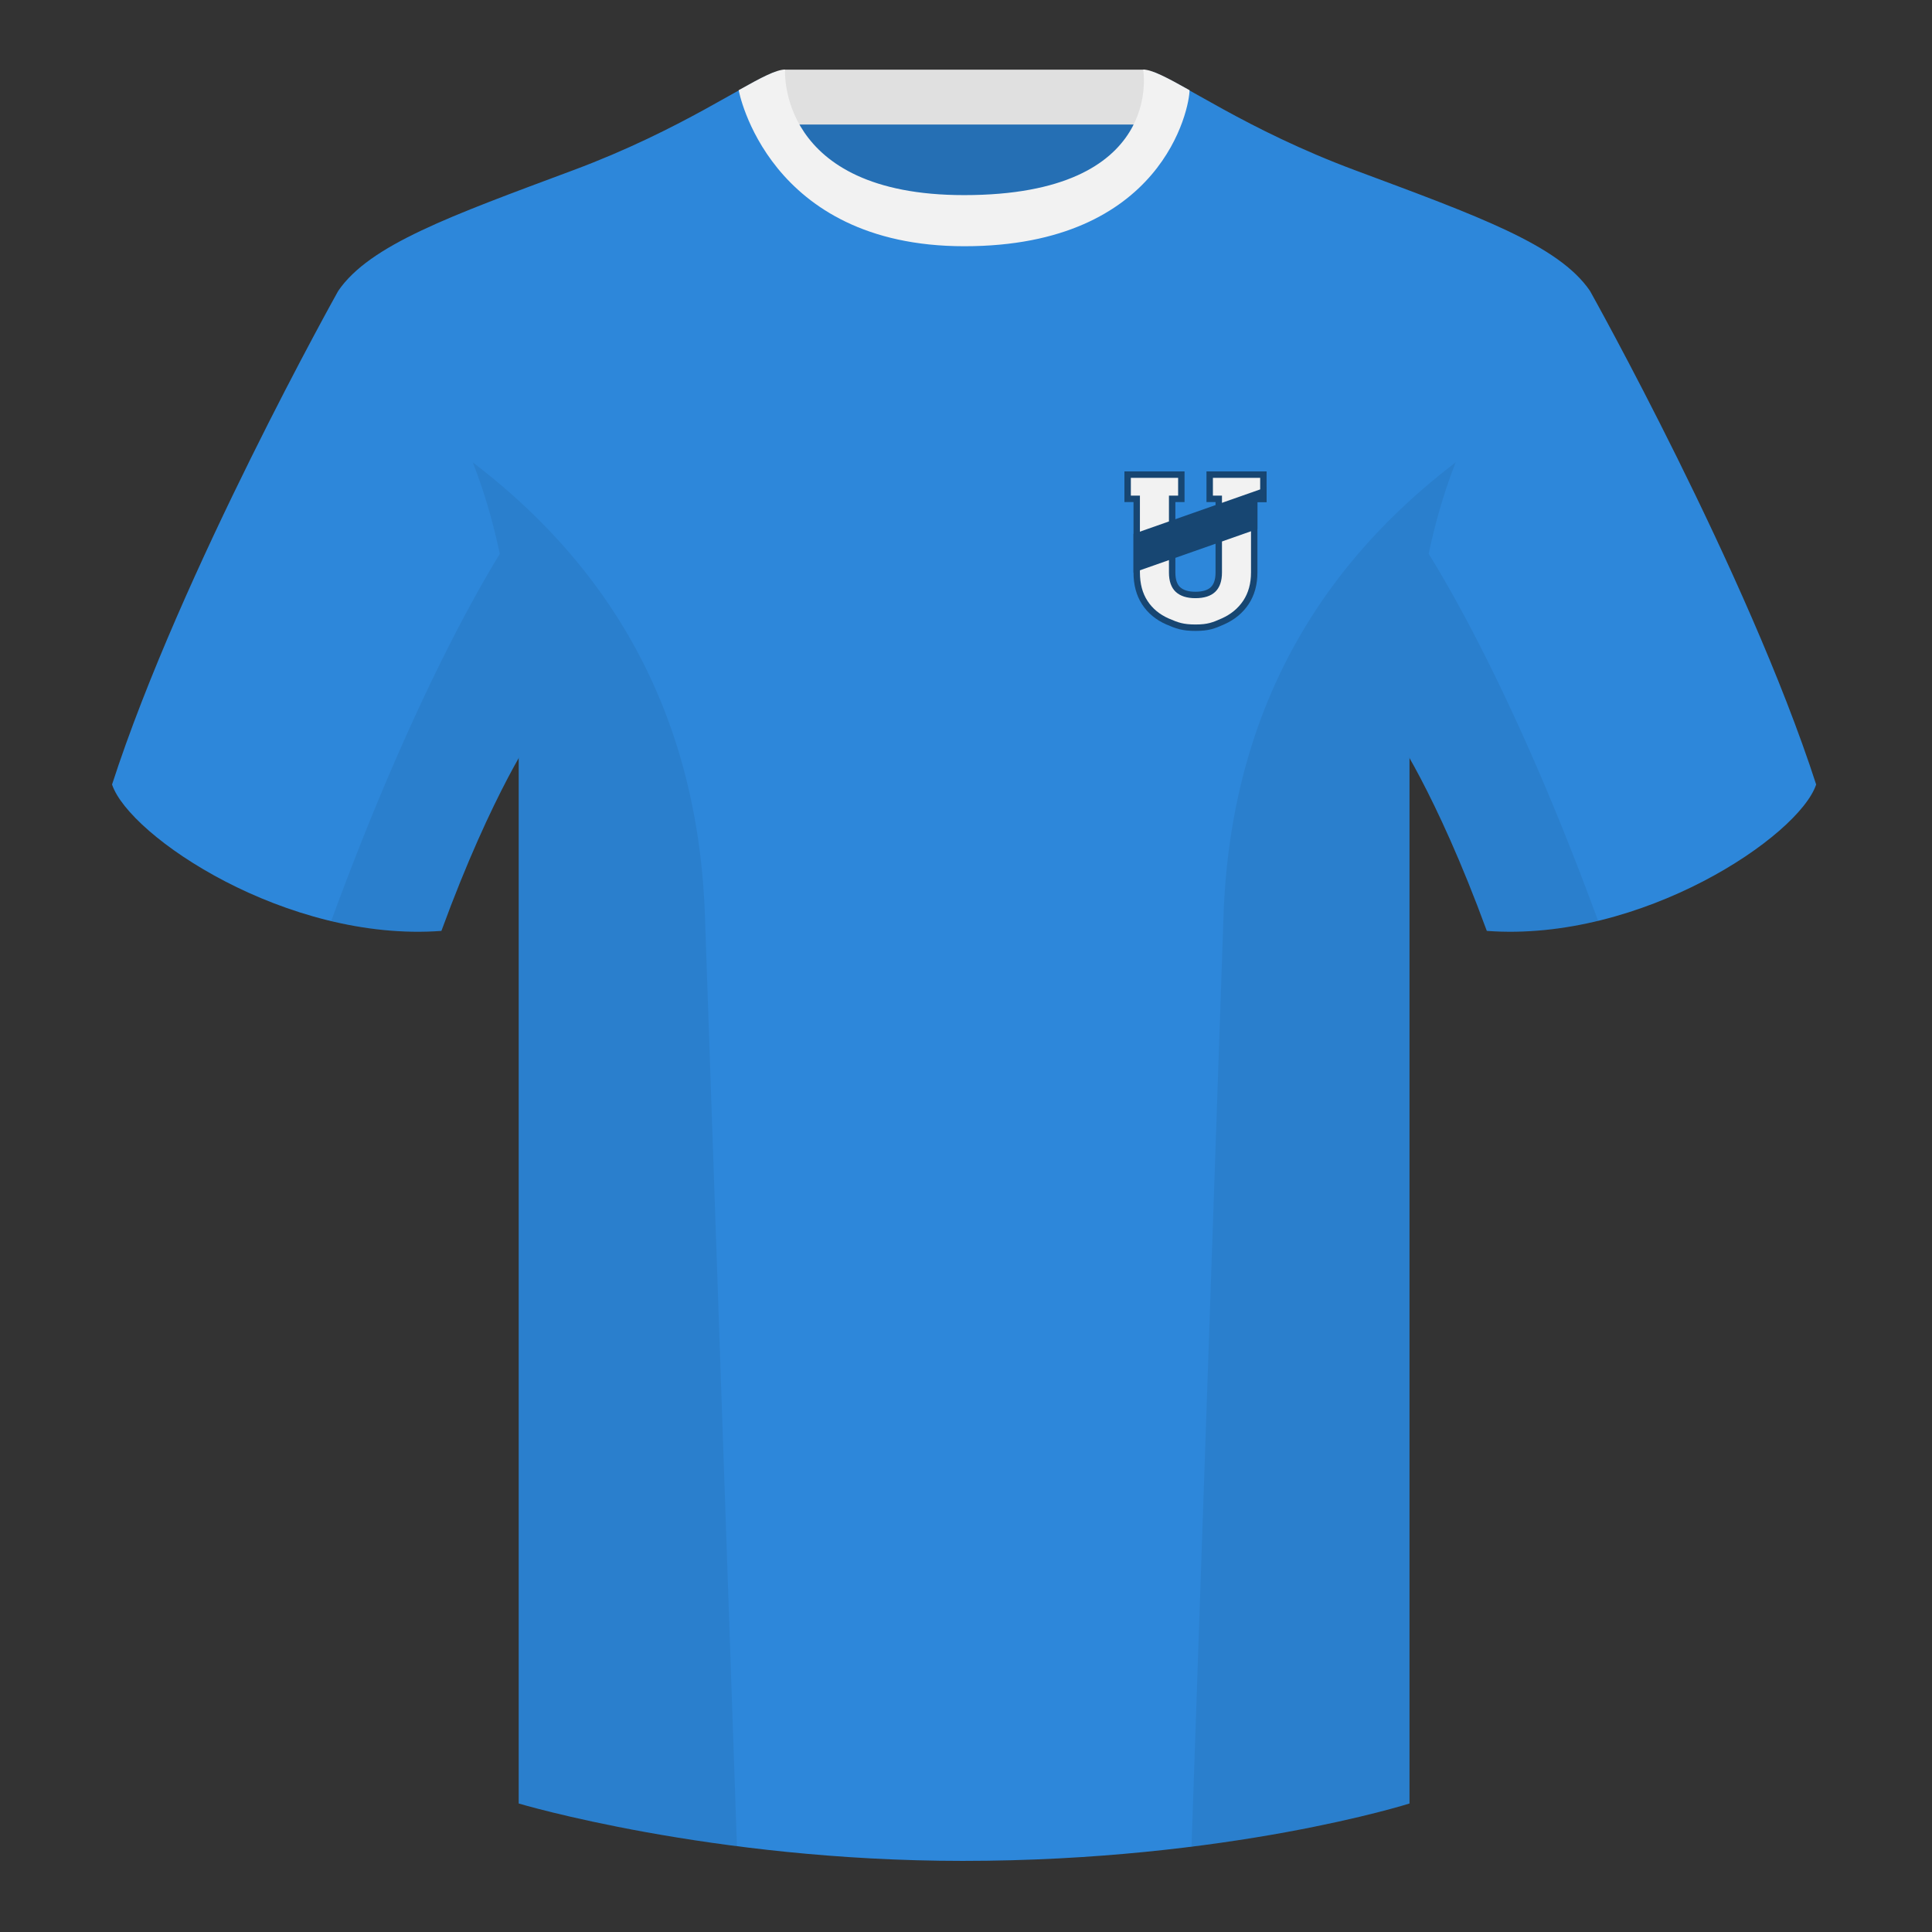 <?xml version="1.0" encoding="UTF-8"?><svg width="500" height="500" viewBox="0 0 500 500" fill="none" xmlns="http://www.w3.org/2000/svg"><rect x="0" y="0" width="500" height="500" fill="#333333" stroke="none"/><path fill-rule="evenodd" clip-rule="evenodd" d="M203.003 109.223h93.643V21.928h-93.643v87.295z" fill="#256FB4"/><path fill-rule="evenodd" clip-rule="evenodd" d="M202.864 32.228h93.458v-14.2h-93.458v14.2z" fill="#E0E0E0"/><path fill-rule="evenodd" clip-rule="evenodd" d="M87.547 75.258S46.785 148.059 29 203.029c4.445 13.375 45.208 40.86 85.232 37.885 13.34-36.4 24.46-52 24.46-52s2.963-95.085-51.145-113.656zM411.473 75.258s40.763 72.8 58.547 127.77c-4.445 13.375-45.207 40.86-85.232 37.885-13.34-36.4-24.46-52-24.46-52s-2.963-95.085 51.145-113.656z" fill="#2D87DA"/><path fill-rule="evenodd" clip-rule="evenodd" d="M249.511 57.703c-50.082 0-47.798-39.469-48.743-39.14-7.515 2.619-24.132 14.937-52.438 25.495-31.873 11.885-52.626 19.315-60.782 31.2 11.115 8.915 46.694 28.97 46.694 120.344v271.14s49.657 14.856 114.885 14.856c68.929 0 115.648-14.856 115.648-14.856v-271.14c0-91.375 35.58-111.43 46.7-120.344-8.157-11.885-28.91-19.315-60.783-31.2-28.36-10.577-44.982-22.919-52.478-25.509-.927-.32 4.177 39.154-48.703 39.154z" fill="#2D87DA"/><path fill-rule="evenodd" clip-rule="evenodd" d="M307.852 23.345C302.08 20.105 298.124 18 295.844 18c0 0 5.882 32.495-46.335 32.495-48.521 0-46.336-32.495-46.336-32.495-2.279 0-6.235 2.105-12.002 5.345 0 0 7.368 40.38 58.403 40.38 51.478 0 58.278-35.895 58.278-40.38z" fill="#F2F2F2"/><path fill-rule="evenodd" clip-rule="evenodd" d="M413.584 238.323c-9.287 2.238-19.064 3.316-28.798 2.592-8.197-22.369-15.557-36.883-20.012-44.748v270.577s-21.102 6.71-55.867 11.111l-.544-.06c1.881-54.795 5.722-166.47 8.277-240.705 2.055-59.755 31.084-95.29 60.099-117.44-2.676 6.781-5.072 14.606-7 23.667 7.354 11.852 24.436 42.069 43.831 94.964.005.014.01.028.014.042zM190.717 477.795c-34.248-4.401-56.477-11.051-56.477-11.051V196.172c-4.456 7.867-11.813 22.379-20.009 44.743-9.633.716-19.309-.332-28.511-2.524a1.056 1.056 0 01.02-.096c19.377-52.848 36.305-83.066 43.61-94.944-1.929-9.075-4.328-16.912-7.007-23.701 29.015 22.15 58.044 57.685 60.099 117.44 2.555 74.235 6.396 185.91 8.277 240.705h-.002z" fill="#000" fill-opacity=".06"/><path fill-rule="evenodd" clip-rule="evenodd" d="M291 122h15.558v7.933h-2.374v18.219c0 1.986.515 3.142 1.237 3.814.778.708 2.008 1.18 3.937 1.18 2.054 0 3.286-.497 4.01-1.197.715-.69 1.215-1.849 1.215-3.797v-18.219h-2.347V122h15.557v7.933h-2.373v18.219c0 3.112-.734 5.877-2.28 8.215l-.003.006c-1.525 2.287-3.639 4.016-6.283 5.195l-.005.003c-1.167.515-2.189.963-3.341 1.264-1.176.306-2.425.445-4.098.445-1.704 0-2.977-.136-4.173-.435-1.175-.294-2.215-.732-3.404-1.241l-.013-.006c-2.651-1.163-4.757-2.89-6.251-5.191-1.511-2.326-2.221-5.106-2.221-8.255v-18.219H291V122z" fill="#174672"/><path d="M309.41 161.618c-3.221 0-4.524-.514-6.922-1.542-2.382-1.045-4.223-2.569-5.525-4.574-1.302-2.004-1.953-4.454-1.953-7.35v-19.881h-2.348v-4.609h12.234v4.609h-2.373v19.881c0 2.262.591 3.941 1.773 5.037 1.182 1.08 2.869 1.619 5.062 1.619 4.592 0 6.887-2.218 6.887-6.656v-19.881h-2.347v-4.609h12.233v4.609h-2.373v19.881c0 2.844-.668 5.277-2.004 7.299-1.337 2.004-3.195 3.537-5.577 4.6-2.364 1.045-3.615 1.567-6.767 1.567z" fill="#F2F2F2"/><path d="M293.348 148.175v-10l34.445-12.102v3.86h-2.373v6.974l-32.072 11.268z" fill="#174672"/></svg>